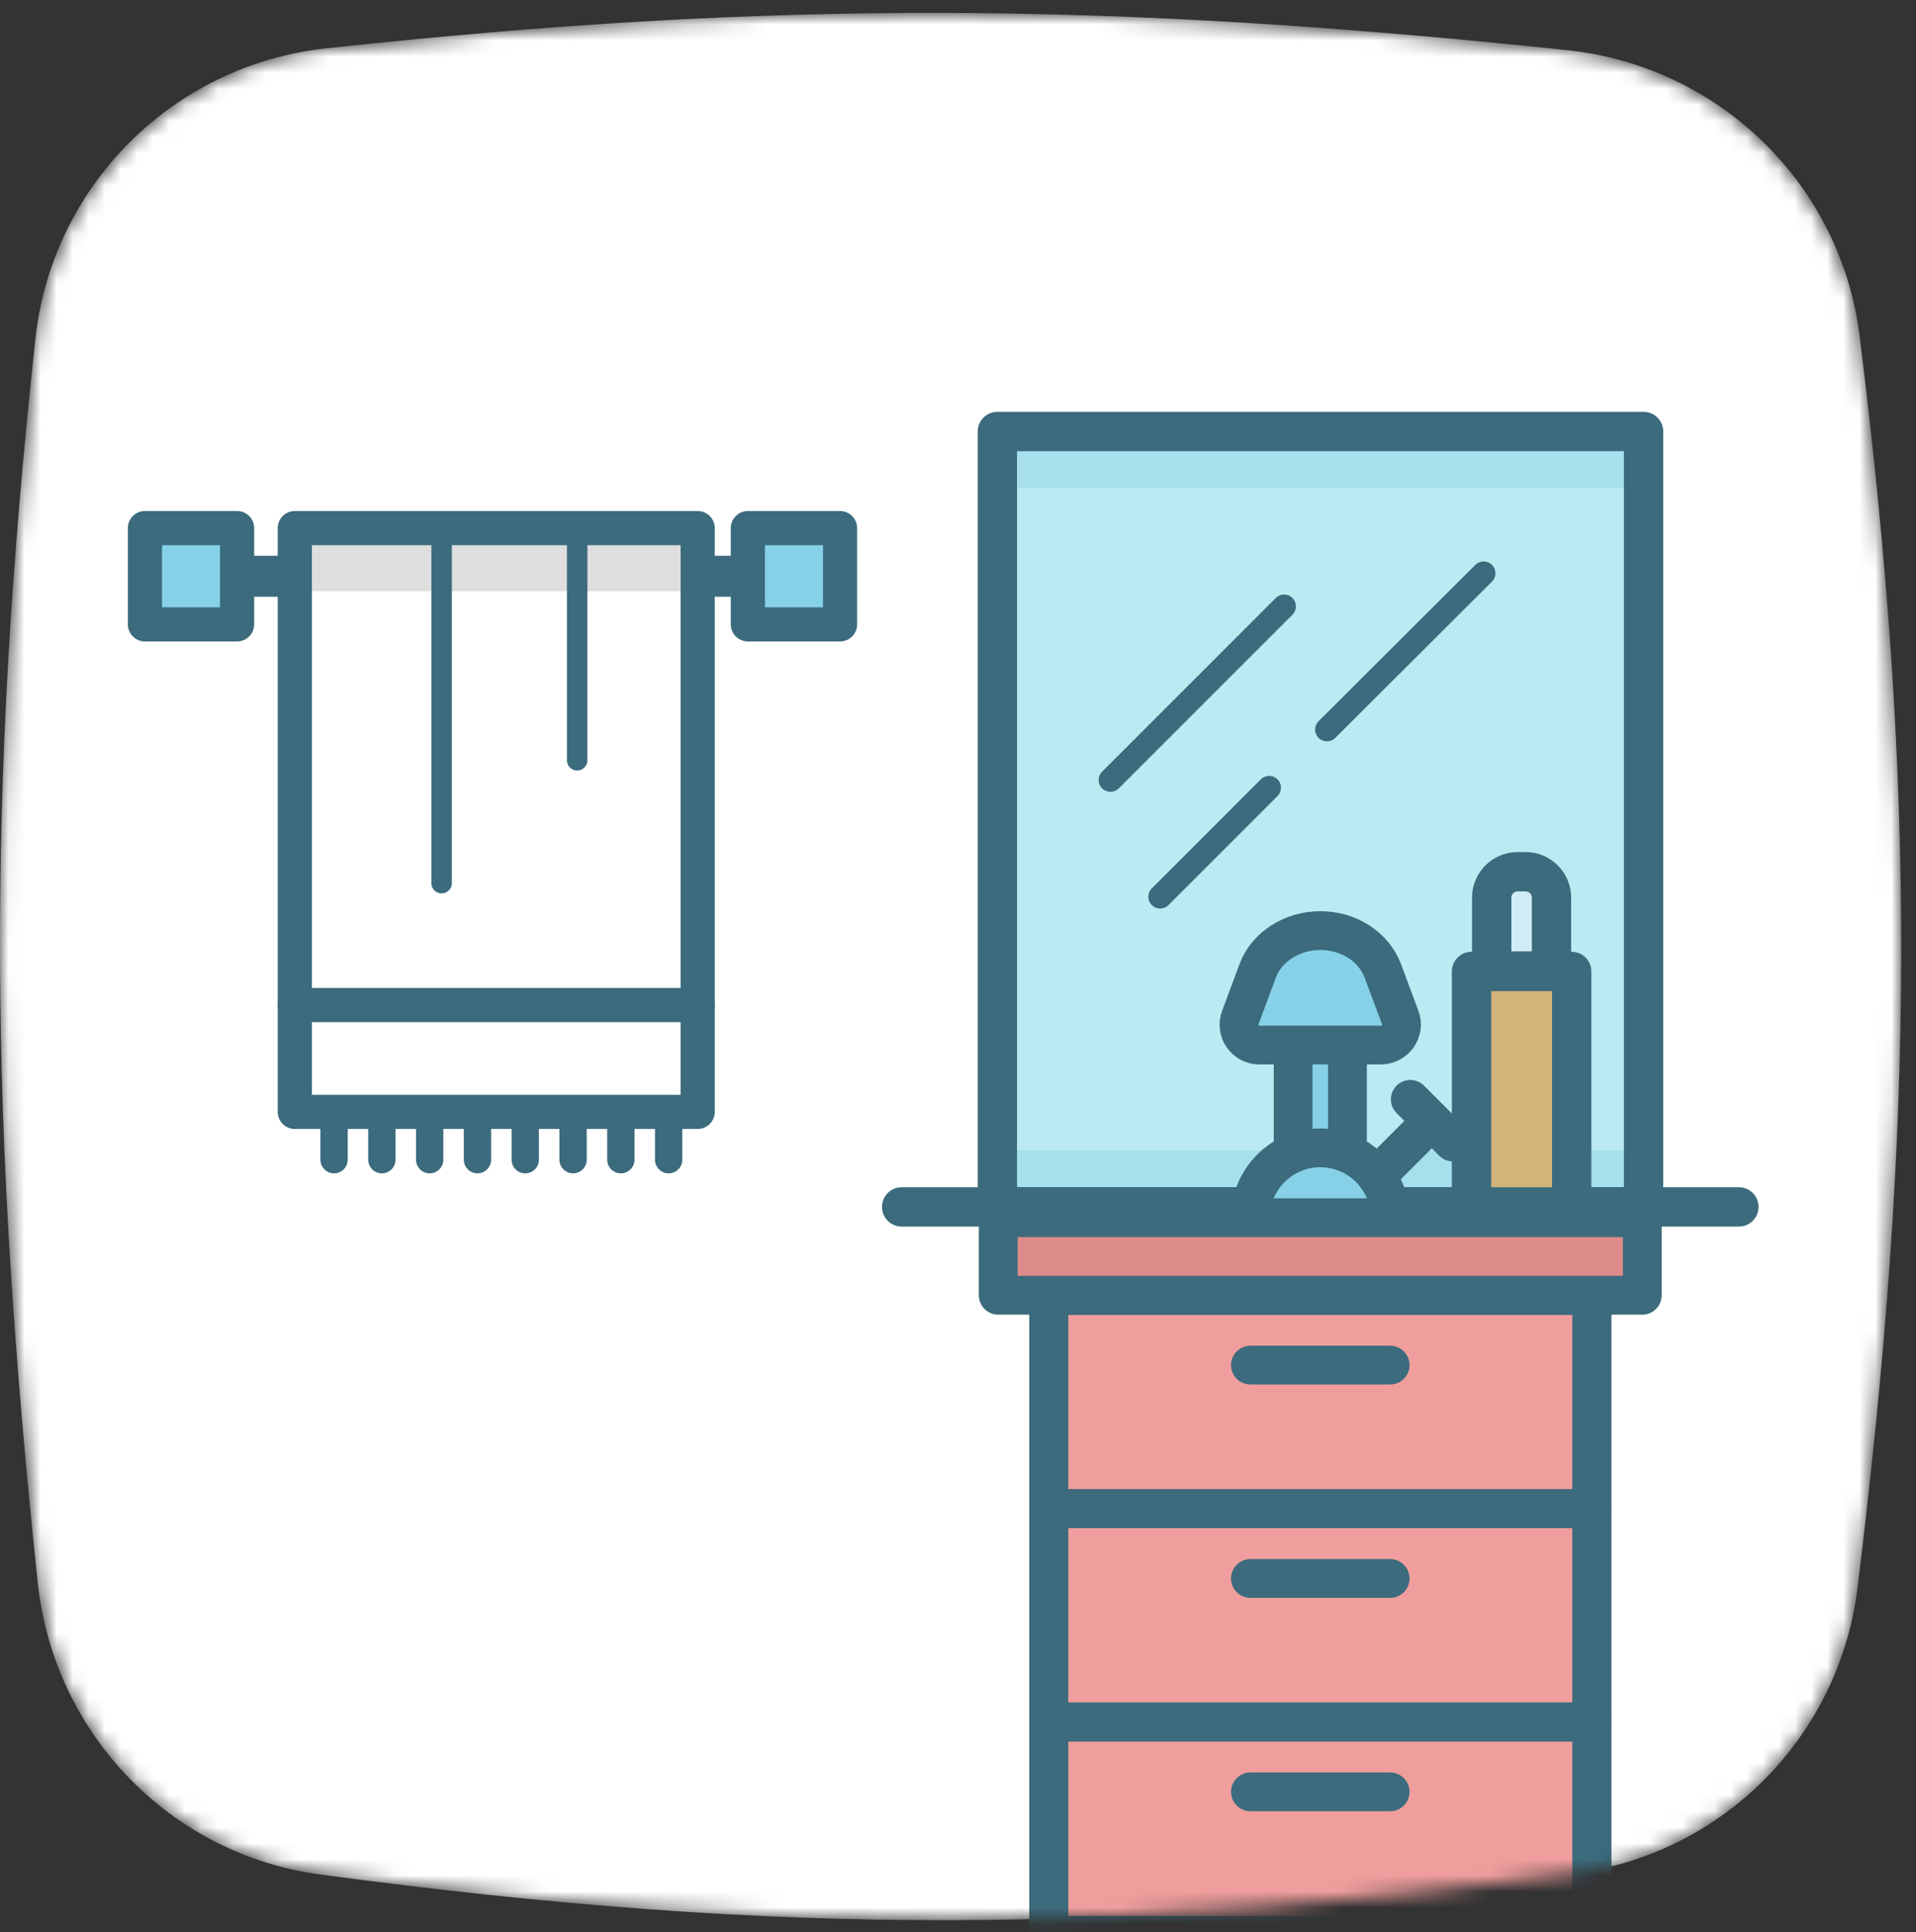 <svg width="119" height="120" viewBox="0 0 119 120" fill="none" xmlns="http://www.w3.org/2000/svg">
<rect x="0" y="0" width="119" height="120" fill="#333333" stroke="none"/>
<mask id="mask0_354_958" style="mask-type:alpha" maskUnits="userSpaceOnUse" x="0" y="0" width="119" height="120">
<path d="M2.199 21.045C3.229 11.54 10.741 4.036 20.246 3.005C48.093 -0.013 68.824 0.11 97.344 3.116C106.775 4.11 114.318 11.437 115.494 20.847C119.009 48.953 118.92 69.796 115.366 98.635C114.232 107.834 107.043 115.119 97.857 116.352C69.597 120.143 48.735 120.306 19.875 116.427C10.545 115.173 3.33 107.65 2.342 98.288C-0.609 70.33 -0.897 49.602 2.199 21.045Z" fill="white"/>
</mask>
<g mask="url(#mask0_354_958)">
<path d="M2.199 21.045C3.229 11.54 10.741 4.036 20.246 3.005C48.093 -0.013 68.824 0.11 97.344 3.116C106.775 4.11 114.318 11.437 115.494 20.847C119.009 48.953 118.92 69.796 115.366 98.635C114.232 107.834 107.043 115.119 97.857 116.352C69.597 120.143 48.735 120.306 19.875 116.427C10.545 115.173 3.33 107.65 2.342 98.288C-0.609 70.33 -0.897 49.602 2.199 21.045Z" fill="white"/>
<path d="M102.08 26.801H61.945V74.963H102.08V26.801Z" fill="#BBEAF2"/>
<path opacity="0.52" d="M102.08 71.451H61.945V74.963H102.08V71.451Z" fill="#92D7E7"/>
<path opacity="0.48" d="M102.08 26.801H61.945V30.338H102.08V26.801Z" fill="#92D7E7"/>
<path d="M102.08 26.801H61.945V74.963H102.08V26.801Z" stroke="#3B6B7D" stroke-width="2.443" stroke-miterlimit="10" stroke-linecap="round" stroke-linejoin="round"/>
<path d="M56 74.963H108" stroke="#3B6B7D" stroke-width="2.443" stroke-miterlimit="10" stroke-linecap="round" stroke-linejoin="round"/>
<path d="M97.615 60.339H91.394V74.963H97.615V60.339Z" fill="#D3B379"/>
<path d="M97.615 60.339H91.394V74.963H97.615V60.339Z" stroke="#3B6B7D" stroke-width="2.443" stroke-miterlimit="10" stroke-linecap="round" stroke-linejoin="round"/>
<path d="M94.755 54.143H94.254C93.376 54.143 92.648 54.87 92.648 55.748V60.313H96.361V55.748C96.361 54.87 95.633 54.143 94.755 54.143Z" fill="#D0EDF5"/>
<path d="M94.755 54.143H94.254C93.376 54.143 92.648 54.87 92.648 55.748V60.313H96.361V55.748C96.361 54.87 95.633 54.143 94.755 54.143Z" stroke="#3B6B7D" stroke-width="2.443" stroke-miterlimit="10" stroke-linecap="round" stroke-linejoin="round"/>
<path d="M68.969 48.448L79.755 37.662" stroke="#3B6B7D" stroke-width="1.466" stroke-miterlimit="10" stroke-linecap="round" stroke-linejoin="round"/>
<path d="M82.414 45.313L92.147 35.605" stroke="#3B6B7D" stroke-width="1.466" stroke-miterlimit="10" stroke-linecap="round" stroke-linejoin="round"/>
<path d="M72.054 55.698L78.826 48.925" stroke="#3B6B7D" stroke-width="1.466" stroke-miterlimit="10" stroke-linecap="round" stroke-linejoin="round"/>
<path d="M98.868 80.451H65.133V93.704H98.868V80.451Z" fill="#EF9E9D"/>
<path opacity="0.39" d="M98.868 80.451H65.133V83.463H98.868V80.451Z" fill="#EF9E9D"/>
<path d="M98.868 93.704H65.133V106.957H98.868V93.704Z" fill="#EF9E9D"/>
<path opacity="0.39" d="M98.868 93.656H65.133V96.668H98.868V93.656Z" fill="#EF9E9D"/>
<path d="M98.868 106.957H65.133V120.21H98.868V106.957Z" fill="#EF9E9D"/>
<path opacity="0.39" d="M98.868 107.15H65.133V110.162H98.868V107.15Z" fill="#EF9E9D"/>
<path d="M98.868 80.451H65.133V120.21H98.868V80.451Z" stroke="#3B6B7D" stroke-width="2.41" stroke-miterlimit="10" stroke-linecap="round" stroke-linejoin="round"/>
<path d="M98.868 80.451H65.133V93.704H98.868V80.451Z" stroke="#3B6B7D" stroke-width="2.41" stroke-miterlimit="10" stroke-linecap="round" stroke-linejoin="round"/>
<path d="M98.868 93.704H65.133V106.957H98.868V93.704Z" stroke="#3B6B7D" stroke-width="2.41" stroke-miterlimit="10" stroke-linecap="round" stroke-linejoin="round"/>
<path d="M98.868 106.957H65.133V120.21H98.868V106.957Z" stroke="#3B6B7D" stroke-width="2.41" stroke-miterlimit="10" stroke-linecap="round" stroke-linejoin="round"/>
<path d="M77.663 84.789H86.338" stroke="#3B6B7D" stroke-width="2.41" stroke-miterlimit="10" stroke-linecap="round" stroke-linejoin="round"/>
<path d="M77.663 98.042H86.338" stroke="#3B6B7D" stroke-width="2.41" stroke-miterlimit="10" stroke-linecap="round" stroke-linejoin="round"/>
<path d="M77.663 111.295H86.338" stroke="#3B6B7D" stroke-width="2.41" stroke-miterlimit="10" stroke-linecap="round" stroke-linejoin="round"/>
<path d="M70.481 129.367H67.301L70.963 120.21H77.228L70.481 129.367Z" stroke="#3B6B7D" stroke-width="2.41" stroke-miterlimit="10" stroke-linecap="round" stroke-linejoin="round"/>
<path d="M94.338 129.367H97.519L93.856 120.21H87.591L94.338 129.367Z" stroke="#3B6B7D" stroke-width="2.41" stroke-miterlimit="10" stroke-linecap="round" stroke-linejoin="round"/>
<path d="M83.687 62.379H80.314V72.668H83.687V62.379Z" fill="#87D1E8"/>
<path d="M83.687 62.379H80.314V72.668H83.687V62.379Z" stroke="#3B6B7D" stroke-width="2.41" stroke-miterlimit="10" stroke-linecap="round" stroke-linejoin="round"/>
<path d="M82 79.97C84.396 79.97 86.338 78.028 86.338 75.632C86.338 73.237 84.396 71.295 82 71.295C79.605 71.295 77.663 73.237 77.663 75.632C77.663 78.028 79.605 79.97 82 79.97Z" fill="#87D1E8"/>
<path d="M82 79.97C84.396 79.97 86.338 78.028 86.338 75.632C86.338 73.237 84.396 71.295 82 71.295C79.605 71.295 77.663 73.237 77.663 75.632C77.663 78.028 79.605 79.97 82 79.97Z" stroke="#3B6B7D" stroke-width="2.41" stroke-miterlimit="10" stroke-linecap="round" stroke-linejoin="round"/>
<path d="M85.494 73.053L88.482 70.065" stroke="#3B6B7D" stroke-width="2.41" stroke-miterlimit="10" stroke-linecap="round" stroke-linejoin="round"/>
<path d="M87.591 68.283L90.241 70.934" stroke="#3B6B7D" stroke-width="2.41" stroke-miterlimit="10" stroke-linecap="round" stroke-linejoin="round"/>
<path d="M85.759 64.909H78.217C77.325 64.909 76.723 64.018 77.036 63.198L78.12 60.283C78.674 58.813 80.241 57.801 82 57.801C83.759 57.801 85.301 58.789 85.879 60.283L86.964 63.198C87.277 64.018 86.65 64.909 85.759 64.909Z" fill="#87D1E8"/>
<path d="M85.759 64.909H78.217C77.325 64.909 76.723 64.018 77.036 63.198L78.12 60.283C78.674 58.813 80.241 57.801 82 57.801C83.759 57.801 85.301 58.789 85.879 60.283L86.964 63.198C87.277 64.018 86.65 64.909 85.759 64.909Z" stroke="#3B6B7D" stroke-width="2.41" stroke-miterlimit="10" stroke-linecap="round" stroke-linejoin="round"/>
<path d="M102 75.632H62V80.451H102V75.632Z" fill="#DD8A8A"/>
<path d="M102 75.632H62V80.451H102V75.632Z" stroke="#3B6B7D" stroke-width="2.41" stroke-miterlimit="10" stroke-linecap="round" stroke-linejoin="round"/>
<path d="M14.726 35.791H46.449" stroke="#3B6B7D" stroke-width="2.545" stroke-miterlimit="10" stroke-linecap="round" stroke-linejoin="round"/>
<path d="M14.726 32.801H9V38.781H14.726V32.801Z" fill="#87D1E8"/>
<path d="M14.726 32.801H9V38.781H14.726V32.801Z" stroke="#3B6B7D" stroke-width="2.121" stroke-miterlimit="10" stroke-linecap="round" stroke-linejoin="round"/>
<path d="M52.175 32.801H46.449V38.781H52.175V32.801Z" fill="#87D1E8"/>
<path d="M52.175 32.801H46.449V38.781H52.175V32.801Z" stroke="#3B6B7D" stroke-width="2.121" stroke-miterlimit="10" stroke-linecap="round" stroke-linejoin="round"/>
<path d="M43.332 32.801H18.31V69.062H43.332V32.801Z" fill="white"/>
<path opacity="0.84" d="M43.332 32.801H18.31V36.724H43.332V32.801Z" fill="#D8D8D8"/>
<path d="M43.332 32.801H18.31V69.062H43.332V32.801Z" stroke="#3B6B7D" stroke-width="2.121" stroke-miterlimit="10" stroke-linecap="round" stroke-linejoin="round"/>
<path d="M41.529 72.031V69.062" stroke="#3B6B7D" stroke-width="1.696" stroke-miterlimit="10" stroke-linecap="round" stroke-linejoin="round"/>
<path d="M38.56 72.031V69.062" stroke="#3B6B7D" stroke-width="1.696" stroke-miterlimit="10" stroke-linecap="round" stroke-linejoin="round"/>
<path d="M35.592 72.031V69.062" stroke="#3B6B7D" stroke-width="1.696" stroke-miterlimit="10" stroke-linecap="round" stroke-linejoin="round"/>
<path d="M32.623 72.031V69.062" stroke="#3B6B7D" stroke-width="1.696" stroke-miterlimit="10" stroke-linecap="round" stroke-linejoin="round"/>
<path d="M29.654 72.031V69.062" stroke="#3B6B7D" stroke-width="1.696" stroke-miterlimit="10" stroke-linecap="round" stroke-linejoin="round"/>
<path d="M26.686 72.031V69.062" stroke="#3B6B7D" stroke-width="1.696" stroke-miterlimit="10" stroke-linecap="round" stroke-linejoin="round"/>
<path d="M23.717 72.031V69.062" stroke="#3B6B7D" stroke-width="1.696" stroke-miterlimit="10" stroke-linecap="round" stroke-linejoin="round"/>
<path d="M20.748 72.031V69.062" stroke="#3B6B7D" stroke-width="1.696" stroke-miterlimit="10" stroke-linecap="round" stroke-linejoin="round"/>
<path d="M18.31 62.425H43.332" stroke="#3B6B7D" stroke-width="2.121" stroke-miterlimit="10" stroke-linecap="round" stroke-linejoin="round"/>
<path d="M27.428 33.48V54.855" stroke="#3B6B7D" stroke-width="1.272" stroke-miterlimit="10" stroke-linecap="round" stroke-linejoin="round"/>
<path d="M35.847 33.48V47.221" stroke="#3B6B7D" stroke-width="1.272" stroke-miterlimit="10" stroke-linecap="round" stroke-linejoin="round"/>
</g>
</svg>

